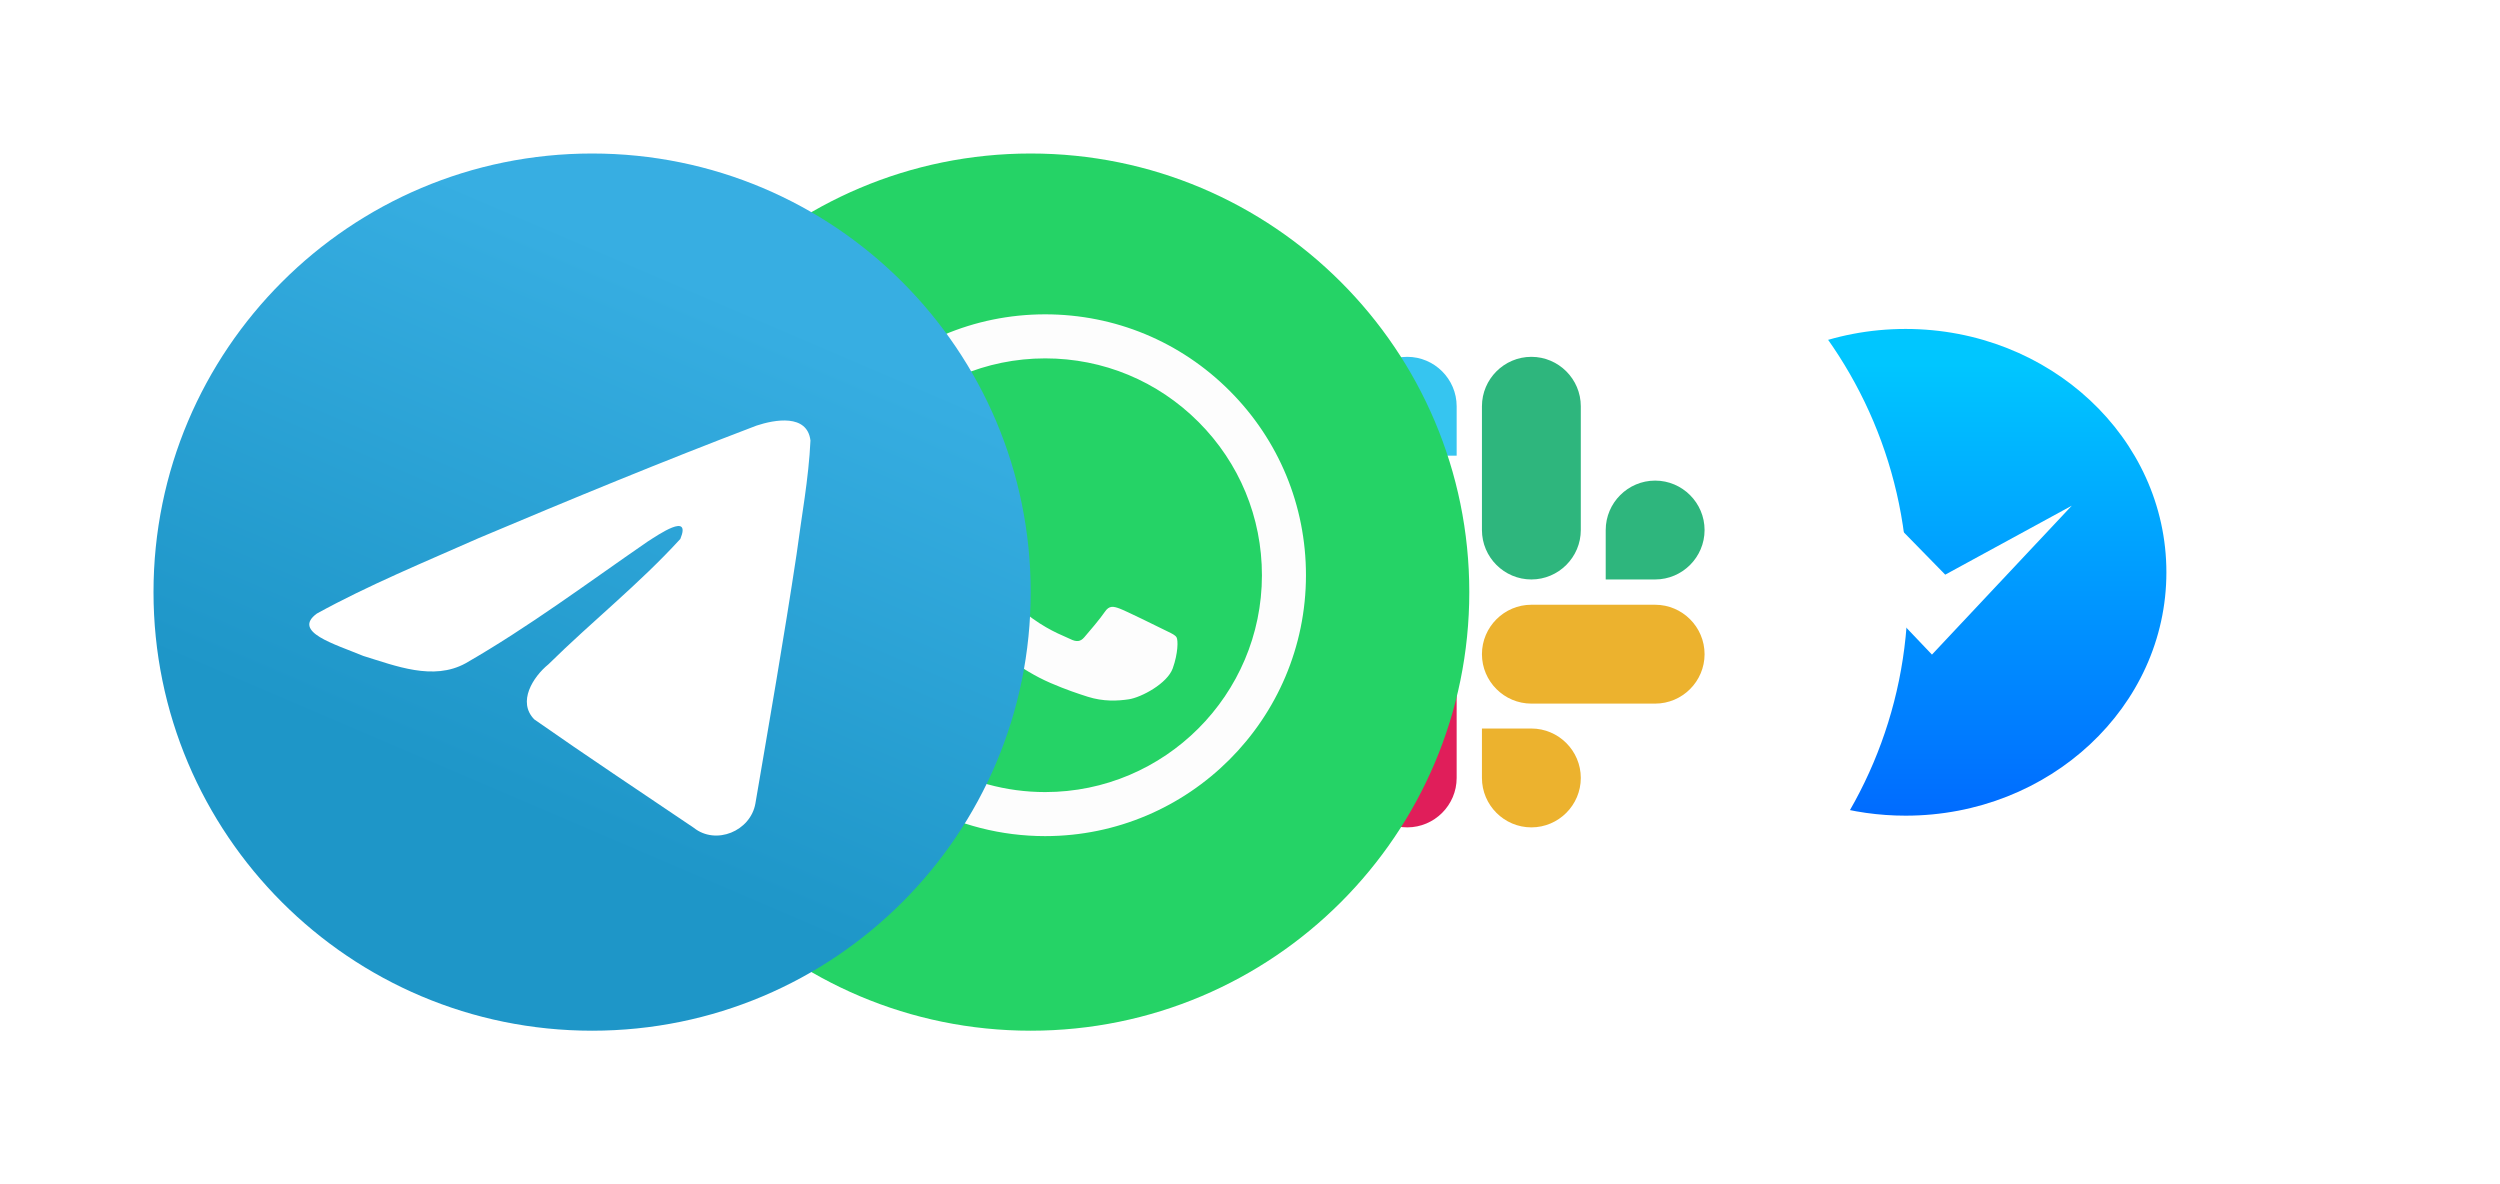<svg width="228" height="108" viewBox="0 0 228 108" fill="none" xmlns="http://www.w3.org/2000/svg">
<g filter="url(#filter0_d_350_175)">
<path d="M170 90C192.091 90 210 72.091 210 50C210 27.909 192.091 10 170 10C147.909 10 130 27.909 130 50C130 72.091 147.909 90 170 90Z" fill="white"/>
<path d="M154.762 65.403V73.941L162.746 69.402C164.971 70.043 167.337 70.389 169.788 70.389C182.926 70.389 193.575 60.452 193.575 48.195C193.575 35.937 182.926 26 169.788 26C156.65 26 146 35.937 146 48.195C146 55.136 149.415 61.333 154.762 65.403Z" fill="url(#paint0_linear_350_175)"/>
<path d="M167.247 42.116L154.419 55.699L166.094 49.293L172.194 55.699L184.95 42.116L173.405 48.409L167.247 42.116Z" fill="white"/>
</g>
<g filter="url(#filter1_d_350_175)">
<path d="M90 50C90 27.909 107.909 10 130 10C152.091 10 170 27.909 170 50C170 72.091 152.091 90 130 90C107.909 90 90 72.091 90 50Z" fill="white"/>
<path d="M117.559 55.661C117.559 58.143 115.532 60.169 113.051 60.169C110.57 60.169 108.543 58.143 108.543 55.661C108.543 53.18 110.57 51.153 113.051 51.153H117.559V55.661Z" fill="#E01E5A"/>
<path d="M119.831 55.661C119.831 53.18 121.858 51.153 124.339 51.153C126.82 51.153 128.847 53.18 128.847 55.661V66.949C128.847 69.43 126.82 71.457 124.339 71.457C121.858 71.457 119.831 69.43 119.831 66.949V55.661Z" fill="#E01E5A"/>
<path d="M124.339 37.559C121.858 37.559 119.831 35.532 119.831 33.051C119.831 30.57 121.858 28.543 124.339 28.543C126.82 28.543 128.847 30.57 128.847 33.051V37.559H124.339Z" fill="#36C5F0"/>
<path d="M124.339 39.831C126.82 39.831 128.847 41.858 128.847 44.339C128.847 46.82 126.82 48.847 124.339 48.847H113.051C110.57 48.847 108.543 46.82 108.543 44.339C108.543 41.858 110.57 39.831 113.051 39.831H124.339Z" fill="#36C5F0"/>
<path d="M142.441 44.339C142.441 41.858 144.468 39.831 146.949 39.831C149.43 39.831 151.457 41.858 151.457 44.339C151.457 46.82 149.43 48.847 146.949 48.847H142.441V44.339Z" fill="#2EB67D"/>
<path d="M140.169 44.339C140.169 46.82 138.142 48.847 135.661 48.847C133.18 48.847 131.153 46.82 131.153 44.339V33.051C131.153 30.57 133.18 28.543 135.661 28.543C138.142 28.543 140.169 30.57 140.169 33.051V44.339Z" fill="#2EB67D"/>
<path d="M135.661 62.441C138.142 62.441 140.169 64.468 140.169 66.949C140.169 69.43 138.142 71.457 135.661 71.457C133.18 71.457 131.153 69.43 131.153 66.949V62.441H135.661Z" fill="#ECB22E"/>
<path d="M135.661 60.169C133.18 60.169 131.153 58.143 131.153 55.661C131.153 53.18 133.18 51.153 135.661 51.153H146.949C149.43 51.153 151.457 53.18 151.457 55.661C151.457 58.143 149.43 60.169 146.949 60.169H135.661Z" fill="#ECB22E"/>
</g>
<g filter="url(#filter2_d_350_175)">
<path d="M90 90C112.091 90 130 72.091 130 50C130 27.909 112.091 10 90 10C67.909 10 50 27.909 50 50C50 72.091 67.909 90 90 90Z" fill="#25D366"/>
<path fill-rule="evenodd" clip-rule="evenodd" d="M91.319 72.254H91.309C87.328 72.253 83.416 71.254 79.942 69.359L67.333 72.667L70.708 60.342C68.626 56.734 67.531 52.643 67.533 48.45C67.538 35.336 78.208 24.667 91.318 24.667C97.681 24.669 103.653 27.146 108.144 31.642C112.634 36.138 115.106 42.114 115.104 48.469C115.098 61.581 104.432 72.249 91.319 72.254ZM80.526 65.053L81.248 65.482C84.284 67.283 87.763 68.236 91.31 68.237H91.318C102.215 68.237 111.083 59.369 111.088 48.468C111.09 43.185 109.035 38.218 105.303 34.482C101.57 30.745 96.607 28.686 91.326 28.684C80.421 28.684 71.553 37.552 71.549 48.452C71.547 52.187 72.592 55.825 74.571 58.973L75.041 59.721L73.044 67.016L80.526 65.053ZM102.487 53.59C102.902 53.791 103.182 53.926 103.301 54.125C103.45 54.373 103.45 55.563 102.955 56.952C102.459 58.34 100.085 59.607 98.943 59.777C97.919 59.93 96.624 59.994 95.2 59.542C94.337 59.268 93.23 58.902 91.812 58.29C86.24 55.884 82.475 50.484 81.763 49.464C81.714 49.392 81.679 49.342 81.659 49.316L81.654 49.31C81.34 48.89 79.233 46.078 79.233 43.168C79.233 40.431 80.577 38.996 81.196 38.335C81.239 38.29 81.278 38.248 81.313 38.21C81.857 37.615 82.501 37.466 82.897 37.466C83.294 37.466 83.69 37.47 84.037 37.487C84.079 37.49 84.124 37.489 84.17 37.489C84.516 37.487 84.948 37.484 85.374 38.508C85.537 38.901 85.777 39.485 86.03 40.101C86.541 41.346 87.107 42.721 87.206 42.92C87.355 43.218 87.454 43.565 87.256 43.962C87.226 44.021 87.198 44.077 87.172 44.131C87.023 44.435 86.914 44.658 86.661 44.953C86.562 45.069 86.459 45.194 86.357 45.319C86.152 45.568 85.948 45.817 85.77 45.994C85.472 46.291 85.162 46.612 85.509 47.207C85.856 47.802 87.049 49.748 88.815 51.324C90.715 53.018 92.365 53.734 93.202 54.097C93.365 54.168 93.498 54.225 93.595 54.274C94.189 54.572 94.536 54.522 94.882 54.125C95.229 53.729 96.368 52.39 96.764 51.795C97.16 51.2 97.557 51.299 98.101 51.498C98.646 51.696 101.568 53.134 102.162 53.431C102.278 53.489 102.387 53.542 102.487 53.59Z" fill="#FDFDFD"/>
</g>
<g filter="url(#filter3_d_350_175)">
<path d="M50 90C72.091 90 90 72.091 90 50C90 27.909 72.091 10 50 10C27.909 10 10 27.909 10 50C10 72.091 27.909 90 50 90Z" fill="url(#paint1_linear_350_175)"/>
<path d="M24.897 51.957C29.573 49.381 34.793 47.231 39.67 45.071C48.06 41.532 56.484 38.054 64.992 34.816C66.648 34.265 69.622 33.725 69.914 36.178C69.754 39.651 69.097 43.103 68.647 46.556C67.503 54.148 66.181 61.714 64.892 69.281C64.448 71.801 61.29 73.106 59.27 71.493C54.414 68.213 49.522 64.966 44.728 61.61C43.158 60.015 44.614 57.724 46.017 56.584C50.016 52.643 54.257 49.295 58.047 45.15C59.069 42.681 56.048 44.762 55.052 45.4C49.577 49.172 44.236 53.175 38.465 56.491C35.516 58.114 32.08 56.727 29.133 55.821C26.491 54.727 22.618 53.625 24.897 51.957L24.897 51.957Z" fill="white"/>
</g>
<defs>
<filter id="filter0_d_350_175" x="120" y="0" width="108" height="108" filterUnits="userSpaceOnUse" color-interpolation-filters="sRGB">
<feFlood flood-opacity="0" result="BackgroundImageFix"/>
<feColorMatrix in="SourceAlpha" type="matrix" values="0 0 0 0 0 0 0 0 0 0 0 0 0 0 0 0 0 0 127 0" result="hardAlpha"/>
<feOffset dx="4" dy="4"/>
<feGaussianBlur stdDeviation="7"/>
<feColorMatrix type="matrix" values="0 0 0 0 0 0 0 0 0 0 0 0 0 0 0 0 0 0 0.09 0"/>
<feBlend mode="normal" in2="BackgroundImageFix" result="effect1_dropShadow_350_175"/>
<feBlend mode="normal" in="SourceGraphic" in2="effect1_dropShadow_350_175" result="shape"/>
</filter>
<filter id="filter1_d_350_175" x="80" y="0" width="108" height="108" filterUnits="userSpaceOnUse" color-interpolation-filters="sRGB">
<feFlood flood-opacity="0" result="BackgroundImageFix"/>
<feColorMatrix in="SourceAlpha" type="matrix" values="0 0 0 0 0 0 0 0 0 0 0 0 0 0 0 0 0 0 127 0" result="hardAlpha"/>
<feOffset dx="4" dy="4"/>
<feGaussianBlur stdDeviation="7"/>
<feColorMatrix type="matrix" values="0 0 0 0 0 0 0 0 0 0 0 0 0 0 0 0 0 0 0.09 0"/>
<feBlend mode="normal" in2="BackgroundImageFix" result="effect1_dropShadow_350_175"/>
<feBlend mode="normal" in="SourceGraphic" in2="effect1_dropShadow_350_175" result="shape"/>
</filter>
<filter id="filter2_d_350_175" x="40" y="0" width="108" height="108" filterUnits="userSpaceOnUse" color-interpolation-filters="sRGB">
<feFlood flood-opacity="0" result="BackgroundImageFix"/>
<feColorMatrix in="SourceAlpha" type="matrix" values="0 0 0 0 0 0 0 0 0 0 0 0 0 0 0 0 0 0 127 0" result="hardAlpha"/>
<feOffset dx="4" dy="4"/>
<feGaussianBlur stdDeviation="7"/>
<feColorMatrix type="matrix" values="0 0 0 0 0 0 0 0 0 0 0 0 0 0 0 0 0 0 0.09 0"/>
<feBlend mode="normal" in2="BackgroundImageFix" result="effect1_dropShadow_350_175"/>
<feBlend mode="normal" in="SourceGraphic" in2="effect1_dropShadow_350_175" result="shape"/>
</filter>
<filter id="filter3_d_350_175" x="0" y="0" width="108" height="108" filterUnits="userSpaceOnUse" color-interpolation-filters="sRGB">
<feFlood flood-opacity="0" result="BackgroundImageFix"/>
<feColorMatrix in="SourceAlpha" type="matrix" values="0 0 0 0 0 0 0 0 0 0 0 0 0 0 0 0 0 0 127 0" result="hardAlpha"/>
<feOffset dx="4" dy="4"/>
<feGaussianBlur stdDeviation="7"/>
<feColorMatrix type="matrix" values="0 0 0 0 0 0 0 0 0 0 0 0 0 0 0 0 0 0 0.09 0"/>
<feBlend mode="normal" in2="BackgroundImageFix" result="effect1_dropShadow_350_175"/>
<feBlend mode="normal" in="SourceGraphic" in2="effect1_dropShadow_350_175" result="shape"/>
</filter>
<linearGradient id="paint0_linear_350_175" x1="148.655" y1="29.241" x2="148.655" y2="71.831" gradientUnits="userSpaceOnUse">
<stop stop-color="#00C6FF"/>
<stop offset="1" stop-color="#0068FF"/>
</linearGradient>
<linearGradient id="paint1_linear_350_175" x1="40.005" y1="13.336" x2="20.005" y2="60" gradientUnits="userSpaceOnUse">
<stop stop-color="#37AEE2"/>
<stop offset="1" stop-color="#1E96C8"/>
</linearGradient>
</defs>
</svg>
